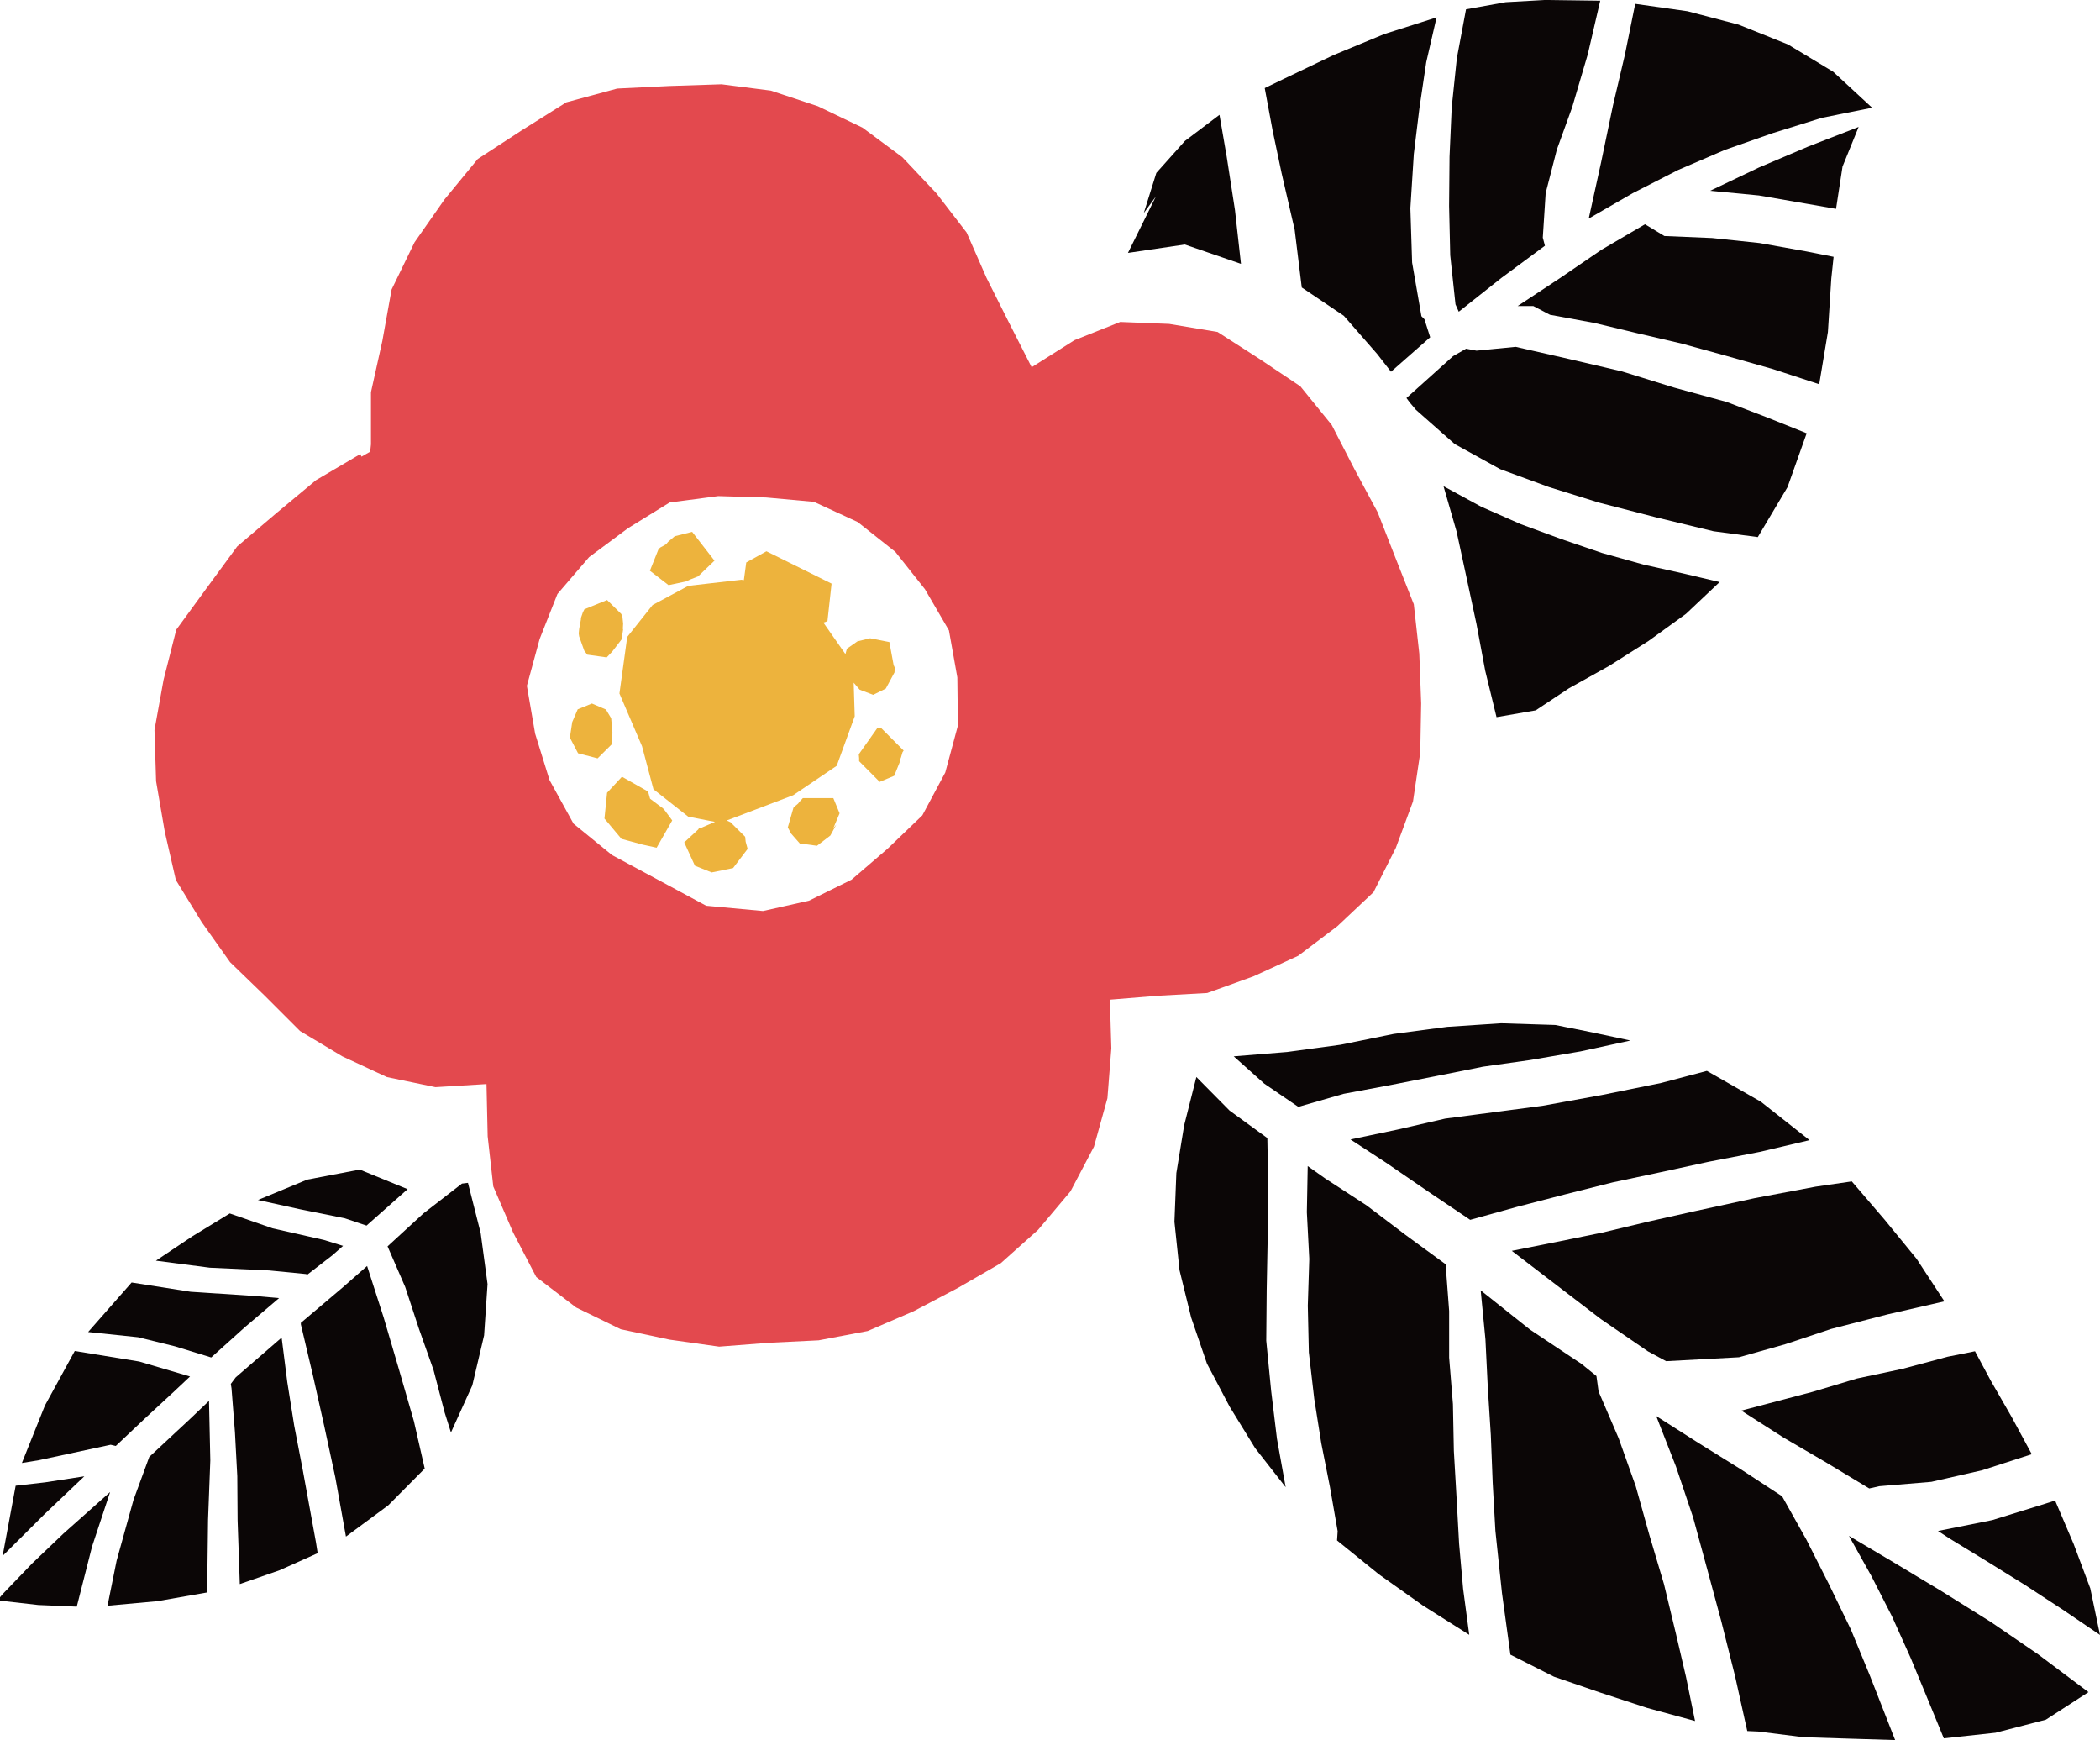 <svg id="그룹_1792" data-name="그룹 1792" xmlns="http://www.w3.org/2000/svg" xmlns:xlink="http://www.w3.org/1999/xlink" width="48.259" height="39.979" viewBox="0 0 48.259 39.979">
  <defs>
    <clipPath id="clip-path">
      <rect id="사각형_1478" data-name="사각형 1478" width="48.258" height="39.979" fill="none"/>
    </clipPath>
  </defs>
  <path id="패스_22811" data-name="패스 22811" d="M31.736,12.819l-.53-1.042L30.7,10.77l-.459-1.046-.693-.9-.783-.829-.916-.68-1.027-.493-1.08-.358L24.61,6.319l-1.2.039-1.2.059-1.168.316-1.023.643-1.011.658-.766.932-.688.984-.527,1.084-.213,1.184-.261,1.174,0,1.2-.018.168-.2.114-.026-.06-1.019.6-.911.758-.9.765-.7.954-.7.959L11.787,20l-.209,1.155.037,1.177.2,1.161.254,1.107.595.969.651.919.808.782.8.8.97.581,1.029.478,1.113.231,1.173-.071.027,1.2.129,1.152L19.82,32.7l.532,1.022.915.7,1.026.5,1.122.239,1.139.161,1.142-.089,1.143-.056,1.129-.214,1.056-.455,1.01-.531.993-.573.858-.767.744-.884.539-1.026.309-1.113.09-1.145-.033-1.119,1.1-.09,1.135-.063,1.069-.385,1.023-.47.9-.68.83-.781.514-1.019.394-1.066.167-1.123.021-1.132L40.644,19.4l-.126-1.134L40.1,17.207l-.412-1.053-.535-.995-.522-1.014-.721-.888-.95-.636-.952-.612-1.112-.185-1.125-.045-1.05.418Zm-1.695,8.234-.29,1.077-.527.985-.8.768-.827.71-.976.482-1.059.238-1.306-.121-1.163-.627-1-.537-.885-.721-.551-1-.331-1.067-.19-1.1.293-1.076.409-1.034.728-.848.892-.663.958-.592,1.117-.147,1.1.032,1.1.1,1.005.464.865.685.68.858.552.947.193,1.08Z" transform="translate(-8.028 -4.382)" fill="#e3494e"/>
  <path id="패스_22812" data-name="패스 22812" d="M64.386,47.931l-.007,0,.014-.006Z" transform="translate(-44.64 -33.233)" fill="#edb33d"/>
  <path id="패스_22813" data-name="패스 22813" d="M52.727,43.964l0,0-.107-.578-.442-.087-.291.07-.242.169-.035.125-.506-.724.093-.033.095-.863L49.795,41.3l-.464.257-.055.406-.056-.009L48,42.094l-.821.441-.583.733-.179,1.3.519,1.211.263.989.8.63.614.119-.316.136-.065.007.007.021-.333.308.246.536.384.154.492-.1.335-.441-.045-.164-.012-.115-.343-.339h-.006l-.074-.035,1.527-.58,1-.676.414-1.138L51.8,44.32l.139.161.31.117.289-.143.2-.372.009-.188Z" transform="translate(-32.182 -28.634)" fill="#edb33d"/>
  <path id="패스_22814" data-name="패스 22814" d="M64.058,47.987l.054-.021.044-.02Z" transform="translate(-44.417 -33.245)" fill="#edb33d"/>
  <path id="패스_22815" data-name="패스 22815" d="M43.692,53.387l-.029-.333-.12-.2-.322-.138-.327.133-.126.293-.054.358.188.359.449.117.327-.325Z" transform="translate(-29.618 -36.552)" fill="#edb33d"/>
  <path id="패스_22816" data-name="패스 22816" d="M44.375,45.618h0l.006-.115-.016-.156-.026-.066-.327-.321-.521.212-.038.077-.042.123,0,.033-.04.216-.011.108.01.067.117.327.069.092.447.063.128-.134.215-.28.034-.225Z" transform="translate(-30.061 -31.174)" fill="#edb33d"/>
  <path id="패스_22817" data-name="패스 22817" d="M49.669,39.855l-.4.1-.155.131-.042.052L49,40.18l-.055.029-.071.056.024-.017-.2.5.429.331.4-.085.1-.046,0,0,.178-.07.377-.362Z" transform="translate(-33.763 -27.635)" fill="#edb33d"/>
  <g id="그룹_1791" data-name="그룹 1791">
    <g id="그룹_1790" data-name="그룹 1790" clip-path="url(#clip-path)">
      <path id="패스_22818" data-name="패스 22818" d="M49.281,41.191" transform="translate(-34.171 -28.561)" fill="#edb33d"/>
    </g>
  </g>
  <path id="패스_22819" data-name="패스 22819" d="M50.071,40.62l0,0Z" transform="translate(-34.719 -28.164)" fill="#edb33d"/>
  <path id="패스_22820" data-name="패스 22820" d="M49.641,60.536l-.013-.013Z" transform="translate(-34.411 -41.966)" fill="#edb33d"/>
  <path id="패스_22821" data-name="패스 22821" d="M46.858,59.2l-.167-.226-.049-.055-.128-.094-.165-.124-.046-.165-.6-.34-.342.368-.06.593.391.467.486.132.322.071Z" transform="translate(-31.41 -40.35)" fill="#edb33d"/>
  <path id="패스_22822" data-name="패스 22822" d="M60.236,60.151l-.144-.349h-.7l-.077.084-.033.043-.056.047-.024.02.017,0-.009,0-.034.027-.13.453.076.141.2.228.395.052.307-.235.137-.252-.07.087Z" transform="translate(-40.942 -41.465)" fill="#edb33d"/>
  <path id="패스_22823" data-name="패스 22823" d="M59.475,60.464l.028-.025Z" transform="translate(-41.239 -41.908)" fill="#edb33d"/>
  <path id="패스_22824" data-name="패스 22824" d="M65.392,55.06l-.523-.524-.009,0-.075.01-.424.6.008.089,0,.069.472.475.335-.14.135-.335h0l.007-.041v-.02l.009-.011.039-.134Z" transform="translate(-44.626 -37.815)" fill="#edb33d"/>
  <path id="패스_22825" data-name="패스 22825" d="M1.162,110.765l-.675.077-.3,1.613.964-.96.914-.869Z" transform="translate(-0.127 -76.707)" fill="#0b0606"/>
  <path id="패스_22826" data-name="패스 22826" d="M4.341,101.476l-1.482-.242-.685,1.251-.53,1.322.39-.064,1.65-.355.118.028.666-.629.673-.622.367-.345Z" transform="translate(-1.141 -70.194)" fill="#0b0606"/>
  <path id="패스_22827" data-name="패스 22827" d="M20.289,88.555l1.027.207.5.168.944-.837-1.1-.45-1.208.231-1.131.468Z" transform="translate(-13.393 -60.771)" fill="#0b0606"/>
  <path id="패스_22828" data-name="패스 22828" d="M15.55,91.539l-1.18-.267-.985-.342-.858.524-.839.561,1.237.161,1.363.063.851.083.025.016.578-.446.247-.217Z" transform="translate(-8.105 -63.05)" fill="#0b0606"/>
  <path id="패스_22829" data-name="패스 22829" d="M10.484,96.413l-1.517-.1L7.612,96.1l-1,1.138,1.148.12.845.208.836.257.771-.694L11,96.459Z" transform="translate(-4.587 -66.634)" fill="#0b0606"/>
  <path id="패스_22830" data-name="패스 22830" d="M1.462,112.745l-.721.688-.691.718L0,114.213l0,.077.879.1.885.038.351-1.38.415-1.253Z" transform="translate(0 -77.514)" fill="#0b0606"/>
  <path id="패스_22831" data-name="패스 22831" d="M10.371,107.709l.052-1.371-.03-1.367-.429.409-.944.879-.361.983-.389,1.4-.209,1.036,1.148-.105,1.141-.2Z" transform="translate(-5.59 -72.785)" fill="#0b0606"/>
  <path id="패스_22832" data-name="패스 22832" d="M19.256,104.928l-.307-1.682-.193-1-.159-1-.13-1.023-1.056.915-.112.149.016.1.079,1.009.054,1.011.007,1.012.051,1.467.915-.318.874-.392Z" transform="translate(-11.995 -69.491)" fill="#0b0606"/>
  <path id="패스_22833" data-name="패스 22833" d="M30.365,93.915l.144.456L31,93.288l.271-1.148.079-1.179-.158-1.172L30.9,88.636l-.138.017-.884.684-.826.758.405.931.315.959.337.952Z" transform="translate(-20.146 -61.459)" fill="#0b0606"/>
  <path id="패스_22834" data-name="패스 22834" d="M25.144,98.43,24.8,97.239l-.35-1.189-.381-1.184-.559.491-.963.815,0,.036.276,1.168.262,1.171.253,1.173.245,1.363.971-.717.839-.846Z" transform="translate(-15.633 -65.779)" fill="#0b0606"/>
  <path id="패스_22835" data-name="패스 22835" d="M115.463,104.575l-.274-1.138-.334-1.122-.315-1.127-.392-1.1-.462-1.076-.049-.356-.343-.278-1.186-.79-1.131-.9.109,1.126.054,1.1.07,1.1.043,1.1.062,1.1.151,1.428.194,1.416,1,.506,1.07.367,1.073.351,1.1.3-.208-1.014Z" transform="translate(-76.95 -67.041)" fill="#0b0606"/>
  <path id="패스_22836" data-name="패스 22836" d="M124.583,107.262l.394,1.169.324,1.19.322,1.191.316,1.258.282,1.268.251.011,1.044.131,1.053.033,1.05.032-.583-1.488L128.6,111l-.5-1.031-.518-1.024-.56-1-.95-.622-.966-.6-.977-.622Z" transform="translate(-86.068 -73.566)" fill="#0b0606"/>
  <path id="패스_22837" data-name="패스 22837" d="M139.094,116.014l.476.932.429.955.382.923.379.922,1.189-.129,1.156-.3.979-.633-1.153-.866-1.088-.744-1.12-.7-1.13-.68-1.013-.6Z" transform="translate(-96.09 -79.806)" fill="#0b0606"/>
  <path id="패스_22838" data-name="패스 22838" d="M101.443,96.057l-.059-1.069-.062-1.069-.021-1.071-.087-1.068,0-1.072-.081-1.074-.919-.672-.9-.682-.95-.618-.4-.283-.02,1.06L98,89.512l-.034,1.073.024,1.074.124,1.067.161,1.017.2,1.009.177,1.015-.014.213.963.779,1.008.715,1.067.674-.141-1.058Z" transform="translate(-67.912 -60.587)" fill="#0b0606"/>
  <path id="패스_22839" data-name="패스 22839" d="M90.248,87.923l-.113-1.156.01-1.162.022-1.161.014-1.161-.021-1.171-.868-.632-.763-.771-.28,1.107-.18,1.1-.044,1.119.117,1.114.267,1.086.363,1.058.522.991.587.954.7.895-.2-1.111Z" transform="translate(-61.036 -55.964)" fill="#0b0606"/>
  <path id="패스_22840" data-name="패스 22840" d="M99.273,77.53l1.168-.2,1.145-.249-.856-.183-.875-.175-1.24-.039-1.238.082-1.232.163-1.218.248-1.23.167-1.227.1.7.626.784.535,1.042-.3,1.069-.2,1.065-.21,1.065-.213Z" transform="translate(-64.118 -53.174)" fill="#0b0606"/>
  <path id="패스_22841" data-name="패스 22841" d="M109.459,82.333l1.165-.225,1.147-.27-1.118-.883-1.241-.709-1.048.277L107,80.8l-1.37.249-1.117.147-1.117.147-1.1.253-1.074.226.806.526.973.667.971.654,1.081-.3,1.095-.284,1.1-.277,1.107-.235Z" transform="translate(-70.187 -55.642)" fill="#0b0606"/>
  <path id="패스_22842" data-name="패스 22842" d="M116.857,92.643l1.673-.09,1.065-.3,1.05-.35,1.3-.335,1.306-.3-.639-.977-.736-.9-.753-.878-.833.121-1.4.264L117.5,89.2l-1.053.236-1.05.251-1.057.216-1.03.205,1.016.778,1.036.793,1.076.738Z" transform="translate(-78.568 -61.369)" fill="#0b0606"/>
  <path id="패스_22843" data-name="패스 22843" d="M133.681,104.358l1.194-.1,1.17-.267,1.138-.368-.46-.85-.484-.842-.361-.673-.625.125-1.037.278-1.05.223-1.027.308-1.631.43.975.622.988.577.977.589Z" transform="translate(-90.492 -70.212)" fill="#0b0606"/>
  <path id="패스_22844" data-name="패스 22844" d="M147.715,112.5l-1.215.376-1.248.25.265.173.876.535.871.541.859.562.852.578-.223-1.069-.382-1.019-.427-1Z" transform="translate(-100.716 -77.951)" fill="#0b0606"/>
  <path id="패스_22845" data-name="패스 22845" d="M119.9,1.451l-.275,1.168-.272,1.305-.285,1.295,1.012-.583,1.044-.533,1.077-.463,1.106-.387,1.119-.348,1.154-.232-.895-.827-1.039-.627L122.514.765,121.336.456l-1.2-.17Z" transform="translate(-82.558 -0.198)" fill="#0b0606"/>
  <path id="패스_22846" data-name="패스 22846" d="M110.82,0l-.909.051L109,.215l-.211,1.124-.118,1.128L108.621,3.6l-.01,1.133.026,1.134.121,1.127.075.169.98-.776,1-.74-.049-.186.066-1.023.257-1,.351-.969.36-1.22.286-1.232Z" transform="translate(-75.31 -0.001)" fill="#0b0606"/>
  <path id="패스_22847" data-name="패스 22847" d="M86.81,9.561,86.644,8.6l-.794.6-.657.735-.288.921.276-.377-.64,1.294,1.306-.193,1.291.444L87,10.788Z" transform="translate(-58.62 -5.962)" fill="#0b0606"/>
  <path id="패스_22848" data-name="패스 22848" d="M98.381,8.165l-.214-1.232-.04-1.248.079-1.246.129-1.055.156-1.052L98.729,1.3l-1.2.382-1.169.484-1.141.546-.439.212.182.979.206.976.3,1.3.163,1.326.967.651.765.876.319.409.9-.792-.132-.414Z" transform="translate(-65.716 -0.9)" fill="#0b0606"/>
  <path id="패스_22849" data-name="패스 22849" d="M113.753,38.454l-.966-.216-.954-.267-.937-.32-.931-.343-.908-.4-.866-.471.3,1.041.23,1.064.228,1.064.2,1.07.26,1.067.9-.156.763-.506.929-.518.9-.57.862-.624.773-.73Z" transform="translate(-75.018 -25.266)" fill="#0b0606"/>
  <path id="패스_22850" data-name="패스 22850" d="M130.408,11.28l.664.116.149-.972.37-.91-1.154.448-1.138.484-1.119.534,1.121.108Z" transform="translate(-88.879 -6.597)" fill="#0b0606"/>
  <path id="패스_22851" data-name="패스 22851" d="M120.381,17.427l-1.079-.193-1.09-.115-1.095-.046-.446-.27-1.005.589-.955.652-.967.638h.361l.381.2,1.017.187,1.01.242,1.011.236,1,.275,1.089.309,1.061.347.2-1.2.078-1.227.053-.5Z" transform="translate(-78.868 -11.65)" fill="#0b0606"/>
  <path id="패스_22852" data-name="패스 22852" d="M112.777,27.258l-1.21-.331-1.2-.372-1.222-.286-1.219-.278-.9.088-.239-.045-.3.171-1.071.962.074.1.144.171.892.787,1.044.576,1.123.412,1.141.355,1.317.34,1.323.32,1.016.134.683-1.148.44-1.237-.908-.364Z" transform="translate(-73.095 -18.022)" fill="#0b0606"/>
</svg>
